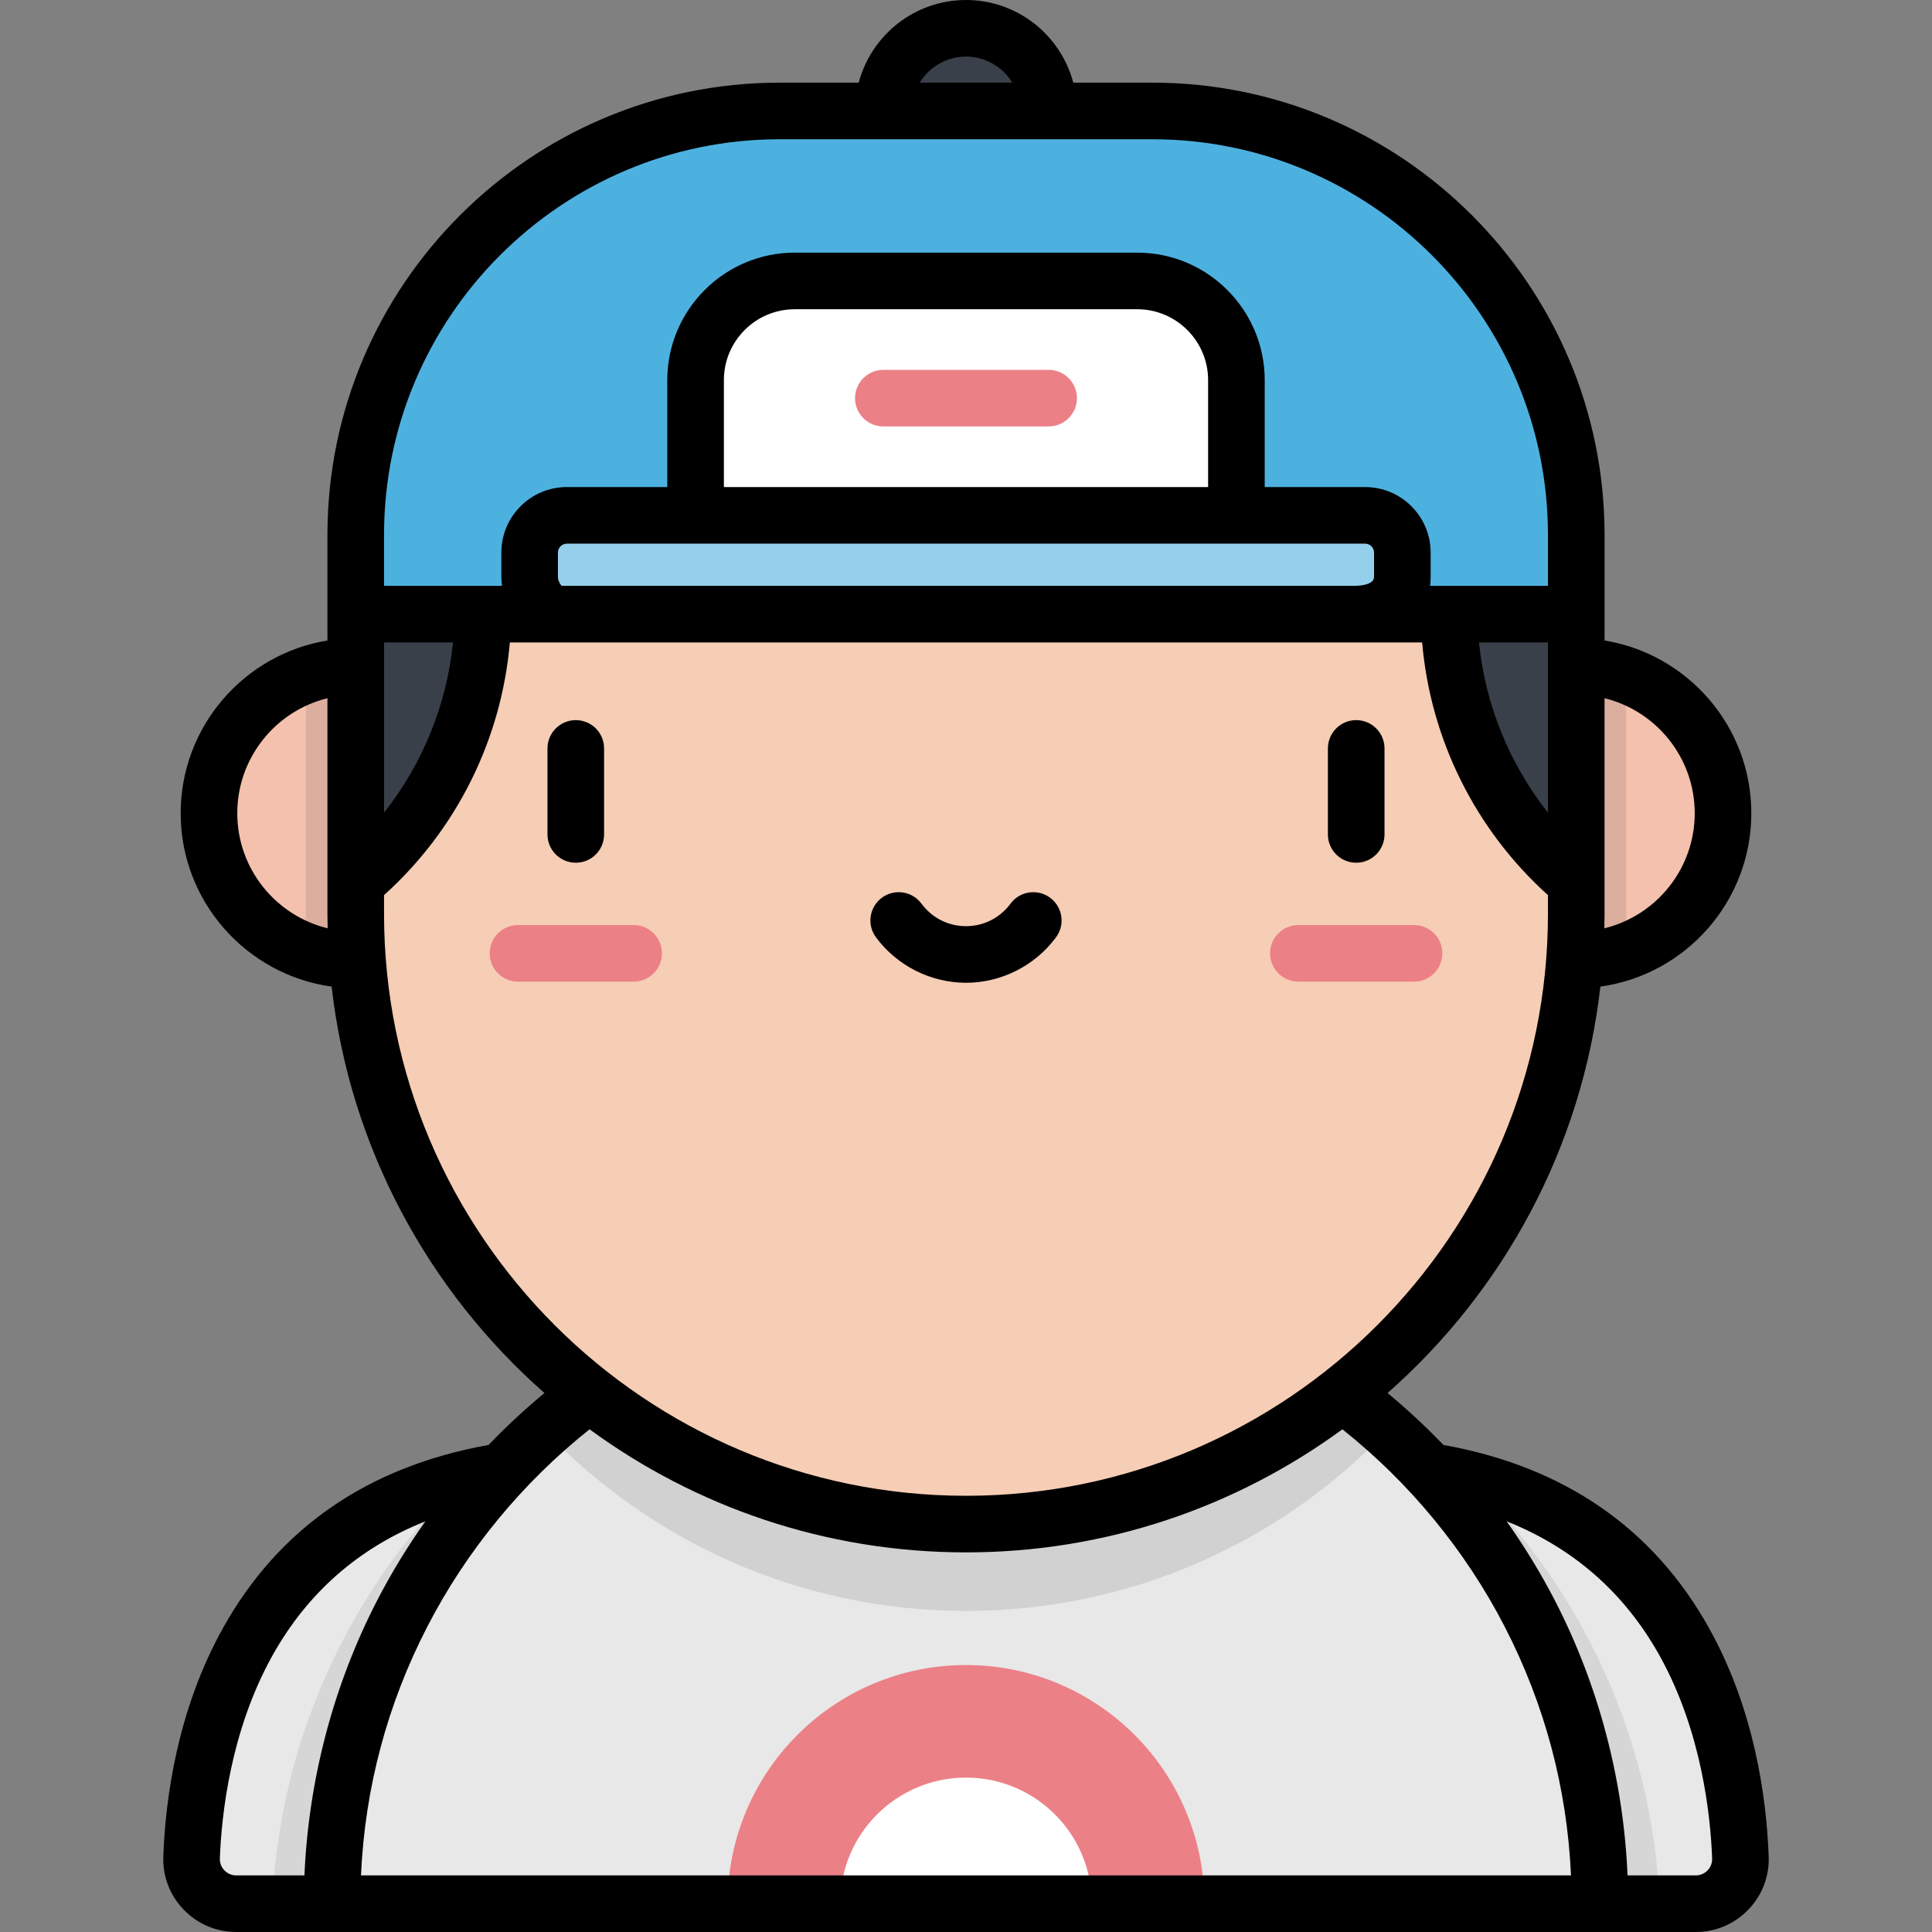 <?xml version="1.0" encoding="iso-8859-1"?>
<!-- Generator: Adobe Illustrator 19.0.0, SVG Export Plug-In . SVG Version: 6.00 Build 0)  -->
<svg xmlns="http://www.w3.org/2000/svg" xmlns:xlink="http://www.w3.org/1999/xlink" version="1.1" id="Layer_1" x="0px" y="0px" viewBox="0 0 512 512" style="enable-background:new 0 0 512 512;" xml:space="preserve">
<rect x="0" y="0" width="512" height="512" fill="#808080" stroke="none"/>
<circle style="fill:#F6CDB5;" cx="94.279" cy="215.52" r="38.895"/>
<circle style="opacity:0.15;fill:#EC8087;enable-background:new    ;" cx="94.279" cy="215.52" r="38.895"/>
<path style="opacity:0.1;enable-background:new    ;" d="M94.275,176.622c-4.442,0-8.705,0.755-12.681,2.126  c-0.362,4.417-0.556,8.883-0.556,13.393v50.035c0,3.369,0.115,6.712,0.318,10.03c4.043,1.424,8.388,2.206,12.918,2.206  c21.481,0,38.895-17.414,38.895-38.895S115.757,176.622,94.275,176.622z"/>
<circle style="fill:#F6CDB5;" cx="417.719" cy="215.52" r="38.895"/>
<circle style="opacity:0.15;fill:#EC8087;enable-background:new    ;" cx="417.719" cy="215.52" r="38.895"/>
<path style="opacity:0.1;enable-background:new    ;" d="M417.723,176.622c4.442,0,8.705,0.755,12.681,2.126  c0.362,4.417,0.556,8.883,0.556,13.393v50.035c0,3.369-0.115,6.712-0.318,10.03c-4.043,1.424-8.388,2.206-12.918,2.206  c-21.481,0-38.895-17.414-38.895-38.895S396.242,176.622,417.723,176.622z"/>
<path style="fill:#E8E8E8;" d="M133.171,389.898c-71.294,11.398-81.381,75.156-82.398,102.33  c-0.251,6.709,5.134,12.271,11.847,12.271h70.551V389.898z"/>
<path style="opacity:0.08;enable-background:new    ;" d="M122.456,392.127c-29.45,28.827-48.338,68.396-50.319,112.373h61.033  V389.898C129.427,390.497,125.869,391.253,122.456,392.127z"/>
<path style="fill:#E8E8E8;" d="M378.828,389.898c71.294,11.398,81.381,75.156,82.398,102.33c0.251,6.709-5.134,12.271-11.847,12.271  h-70.551V389.898z"/>
<path style="opacity:0.08;enable-background:new    ;" d="M389.542,392.127c29.451,28.827,48.338,68.396,50.319,112.373h-61.033  V389.898C382.571,390.497,386.129,391.253,389.542,392.127z"/>
<path style="fill:#E8E8E8;" d="M424,504.5c0-92.784-75.217-168.001-168.001-168.001S87.998,411.716,87.998,504.5H424z"/>
<path style="opacity:0.1;enable-background:new    ;" d="M255.999,336.499c-42.893,0-82.024,16.083-111.713,42.537  c28.099,29.495,67.759,47.877,111.713,47.877l0,0c43.954,0,83.614-18.382,111.713-47.877  C338.023,352.582,298.892,336.499,255.999,336.499z"/>
<path style="fill:#F6CDB5;" d="M255.999,30.417L255.999,30.417c-89.318,0-161.724,72.406-161.724,161.724v50.035  c0,89.318,72.406,161.724,161.724,161.724l0,0c89.318,0,161.724-72.406,161.724-161.724v-50.035  C417.723,102.823,345.317,30.417,255.999,30.417z"/>
<g>
	<path style="fill:#394049;" d="M94.275,153.749v80.059l0,0c21.387-17.952,33.738-44.446,33.738-72.369v-7.69L94.275,153.749   L94.275,153.749z"/>
	<path style="fill:#394049;" d="M417.723,153.749v80.059l0,0c-21.387-17.952-33.738-44.446-33.738-72.369v-7.69L417.723,153.749   L417.723,153.749z"/>
</g>
<g>
	<path style="fill:#EC8087;" d="M167.913,260.145h-30.641c-4.143,0-7.5-3.358-7.5-7.5s3.357-7.5,7.5-7.5h30.641   c4.143,0,7.5,3.358,7.5,7.5S172.057,260.145,167.913,260.145z"/>
	<path style="fill:#EC8087;" d="M374.726,260.145h-30.641c-4.143,0-7.5-3.358-7.5-7.5s3.357-7.5,7.5-7.5h30.641   c4.143,0,7.5,3.358,7.5,7.5S378.868,260.145,374.726,260.145z"/>
</g>
<circle style="fill:#394049;" cx="255.999" cy="29.403" r="21.903"/>
<path style="fill:#4DB1E0;" d="M305.382,29.403h-98.767c-62.044,0-112.34,50.297-112.34,112.341v21.01h323.448v-21.01  C417.723,79.7,367.426,29.403,305.382,29.403z"/>
<path style="fill:#FFFFFF;" d="M327.662,136.574H184.337v-35.84c0-14.515,11.767-26.282,26.282-26.282h90.763  c14.515,0,26.282,11.767,26.282,26.282v35.84H327.662z"/>
<path style="fill:#EC8087;" d="M277.902,113.013h-43.807c-4.143,0-7.5-3.358-7.5-7.5s3.357-7.5,7.5-7.5h43.807  c4.143,0,7.5,3.358,7.5,7.5S282.045,113.013,277.902,113.013z"/>
<path style="opacity:0.4;fill:#FFFFFF;enable-background:new    ;" d="M361.779,136.574h-211.56c-5.444,0-9.857,4.413-9.857,9.857  v6.465c0,5.444,4.413,9.857,9.857,9.857h211.56c5.444,0,9.857-4.413,9.857-9.857v-6.465  C371.636,140.988,367.223,136.574,361.779,136.574z"/>
<path style="fill:#EC8087;" d="M319.175,504.431c0-34.891-28.285-63.176-63.176-63.176s-63.176,28.285-63.176,63.176H319.175z"/>
<path style="fill:#FFFFFF;" d="M289.345,504.431c0-18.417-14.93-33.346-33.346-33.346s-33.346,14.93-33.346,33.346H289.345z"/>
<path d="M452.934,431.499c-14.765-26.513-38.448-42.843-70.41-48.575c-4.67-4.863-9.616-9.46-14.809-13.757  c30.689-27.029,51.533-64.976,56.403-107.707c22.565-3.126,40-22.532,40-45.944c0-23.028-16.867-42.183-38.895-45.779v-27.993  c0-66.08-53.76-119.84-119.84-119.84h-20.954C281.105,9.312,269.62,0,255.999,0c-13.621,0-25.106,9.312-28.43,21.903h-20.953  c-66.08,0-119.84,53.76-119.84,119.84v27.993c-22.027,3.597-38.895,22.751-38.895,45.779c0,23.412,17.435,42.818,40,45.944  c4.87,42.731,25.714,80.678,56.403,107.707c-5.193,4.297-10.139,8.894-14.809,13.757c-31.964,5.732-55.647,22.062-70.41,48.575  c-11.983,21.521-15.2,44.751-15.788,60.45c-0.197,5.291,1.718,10.306,5.393,14.122c3.684,3.824,8.638,5.93,13.949,5.93h386.76  c5.313,0,10.267-2.106,13.95-5.93c3.675-3.815,5.59-8.83,5.393-14.122C468.134,476.25,464.917,453.02,452.934,431.499z   M425.223,242.175v-57.141c13.7,3.372,23.895,15.756,23.895,30.482c0,14.749-10.227,27.149-23.943,30.497  C425.202,244.737,425.223,243.458,425.223,242.175z M62.881,215.516c0-14.727,10.196-27.112,23.895-30.483v57.142  c0,1.282,0.02,2.56,0.049,3.835C73.1,242.656,62.881,230.26,62.881,215.516z M410.223,215.363  c-10.222-12.934-16.597-28.563-18.277-45.11h18.277V215.363z M255.999,15c5.193,0,9.738,2.771,12.273,6.903h-24.546  C246.261,17.771,250.807,15,255.999,15z M101.775,141.744c0-57.809,47.031-104.84,104.84-104.84h98.768  c57.809,0,104.84,47.031,104.84,104.84v13.51h-31.235c0.095-0.756,0.148-1.54,0.148-2.357v-6.465  c0-9.571-7.786-17.357-17.356-17.357h-26.617v-28.34c0-18.627-15.154-33.782-33.782-33.782H210.62  c-18.628,0-33.782,15.155-33.782,33.782v28.34h-26.618c-9.57,0-17.356,7.786-17.356,17.357v6.465c0,0.792,0.074,1.578,0.181,2.357  h-31.268L101.775,141.744L101.775,141.744z M361.779,144.074c1.3,0,2.356,1.057,2.356,2.357v6.465c0,2.243-4.299,2.357-5.16,2.357  H148.816c-0.432-0.513-0.954-1.406-0.954-2.357v-6.465c0-1.3,1.057-2.357,2.356-2.357H361.779z M191.837,129.074v-28.34  c0-10.356,8.426-18.782,18.782-18.782h90.762c10.356,0,18.782,8.426,18.782,18.782v28.34H191.837z M101.775,170.253h18.277  c-1.68,16.548-8.055,32.176-18.277,45.11V170.253z M101.775,242.175v-4.961c19.243-17.327,31.118-41.253,33.34-66.961h241.767  c2.222,25.708,14.098,49.634,33.34,66.961v4.961c0,85.039-69.185,154.224-154.224,154.224S101.775,327.214,101.775,242.175z   M62.618,497c-1.198,0-2.316-0.475-3.146-1.336c-0.476-0.494-1.266-1.561-1.206-3.154c0.431-11.509,2.809-33.792,13.903-53.713  c9.297-16.696,22.904-28.605,40.555-35.629c-4.764,6.714-9.061,13.751-12.824,21.052C88.346,446.639,81.769,471.654,80.679,497  H62.618z M95.666,497c1.045-23.152,6.941-45.29,17.567-65.909c10.394-20.166,25.203-38.147,43.011-52.311  c27.992,20.496,62.481,32.618,99.754,32.618s71.763-12.122,99.754-32.618c17.809,14.164,32.618,32.145,43.011,52.311  c10.626,20.619,16.522,42.756,17.567,65.909H95.666z M452.526,495.664c-0.831,0.862-1.948,1.336-3.147,1.336h-18.06  c-1.09-25.346-7.667-50.361-19.222-72.781c-3.763-7.301-8.06-14.338-12.824-21.052c17.651,7.024,31.258,18.933,40.555,35.629  c11.094,19.922,13.473,42.204,13.903,53.713C453.791,494.103,453.002,495.169,452.526,495.664z M152.589,228.634  c4.143,0,7.5-3.358,7.5-7.5V198.34c0-4.142-3.357-7.5-7.5-7.5s-7.5,3.358-7.5,7.5v22.794  C145.089,225.276,148.447,228.634,152.589,228.634z M359.409,228.634c4.143,0,7.5-3.358,7.5-7.5V198.34c0-4.142-3.357-7.5-7.5-7.5  s-7.5,3.358-7.5,7.5v22.794C351.909,225.276,355.267,228.634,359.409,228.634z M255.999,260.445c9.346,0,18.263-4.501,23.854-12.04  c2.468-3.327,1.772-8.025-1.556-10.492c-3.326-2.467-8.025-1.771-10.491,1.556c-2.817,3.798-7.121,5.976-11.808,5.976  c-4.687,0-8.991-2.178-11.809-5.977c-2.468-3.326-7.166-4.024-10.492-1.555c-3.326,2.468-4.022,7.166-1.555,10.492  C237.736,255.945,246.654,260.445,255.999,260.445z"/>
<g>
</g>
<g>
</g>
<g>
</g>
<g>
</g>
<g>
</g>
<g>
</g>
<g>
</g>
<g>
</g>
<g>
</g>
<g>
</g>
<g>
</g>
<g>
</g>
<g>
</g>
<g>
</g>
<g>
</g>
</svg>
